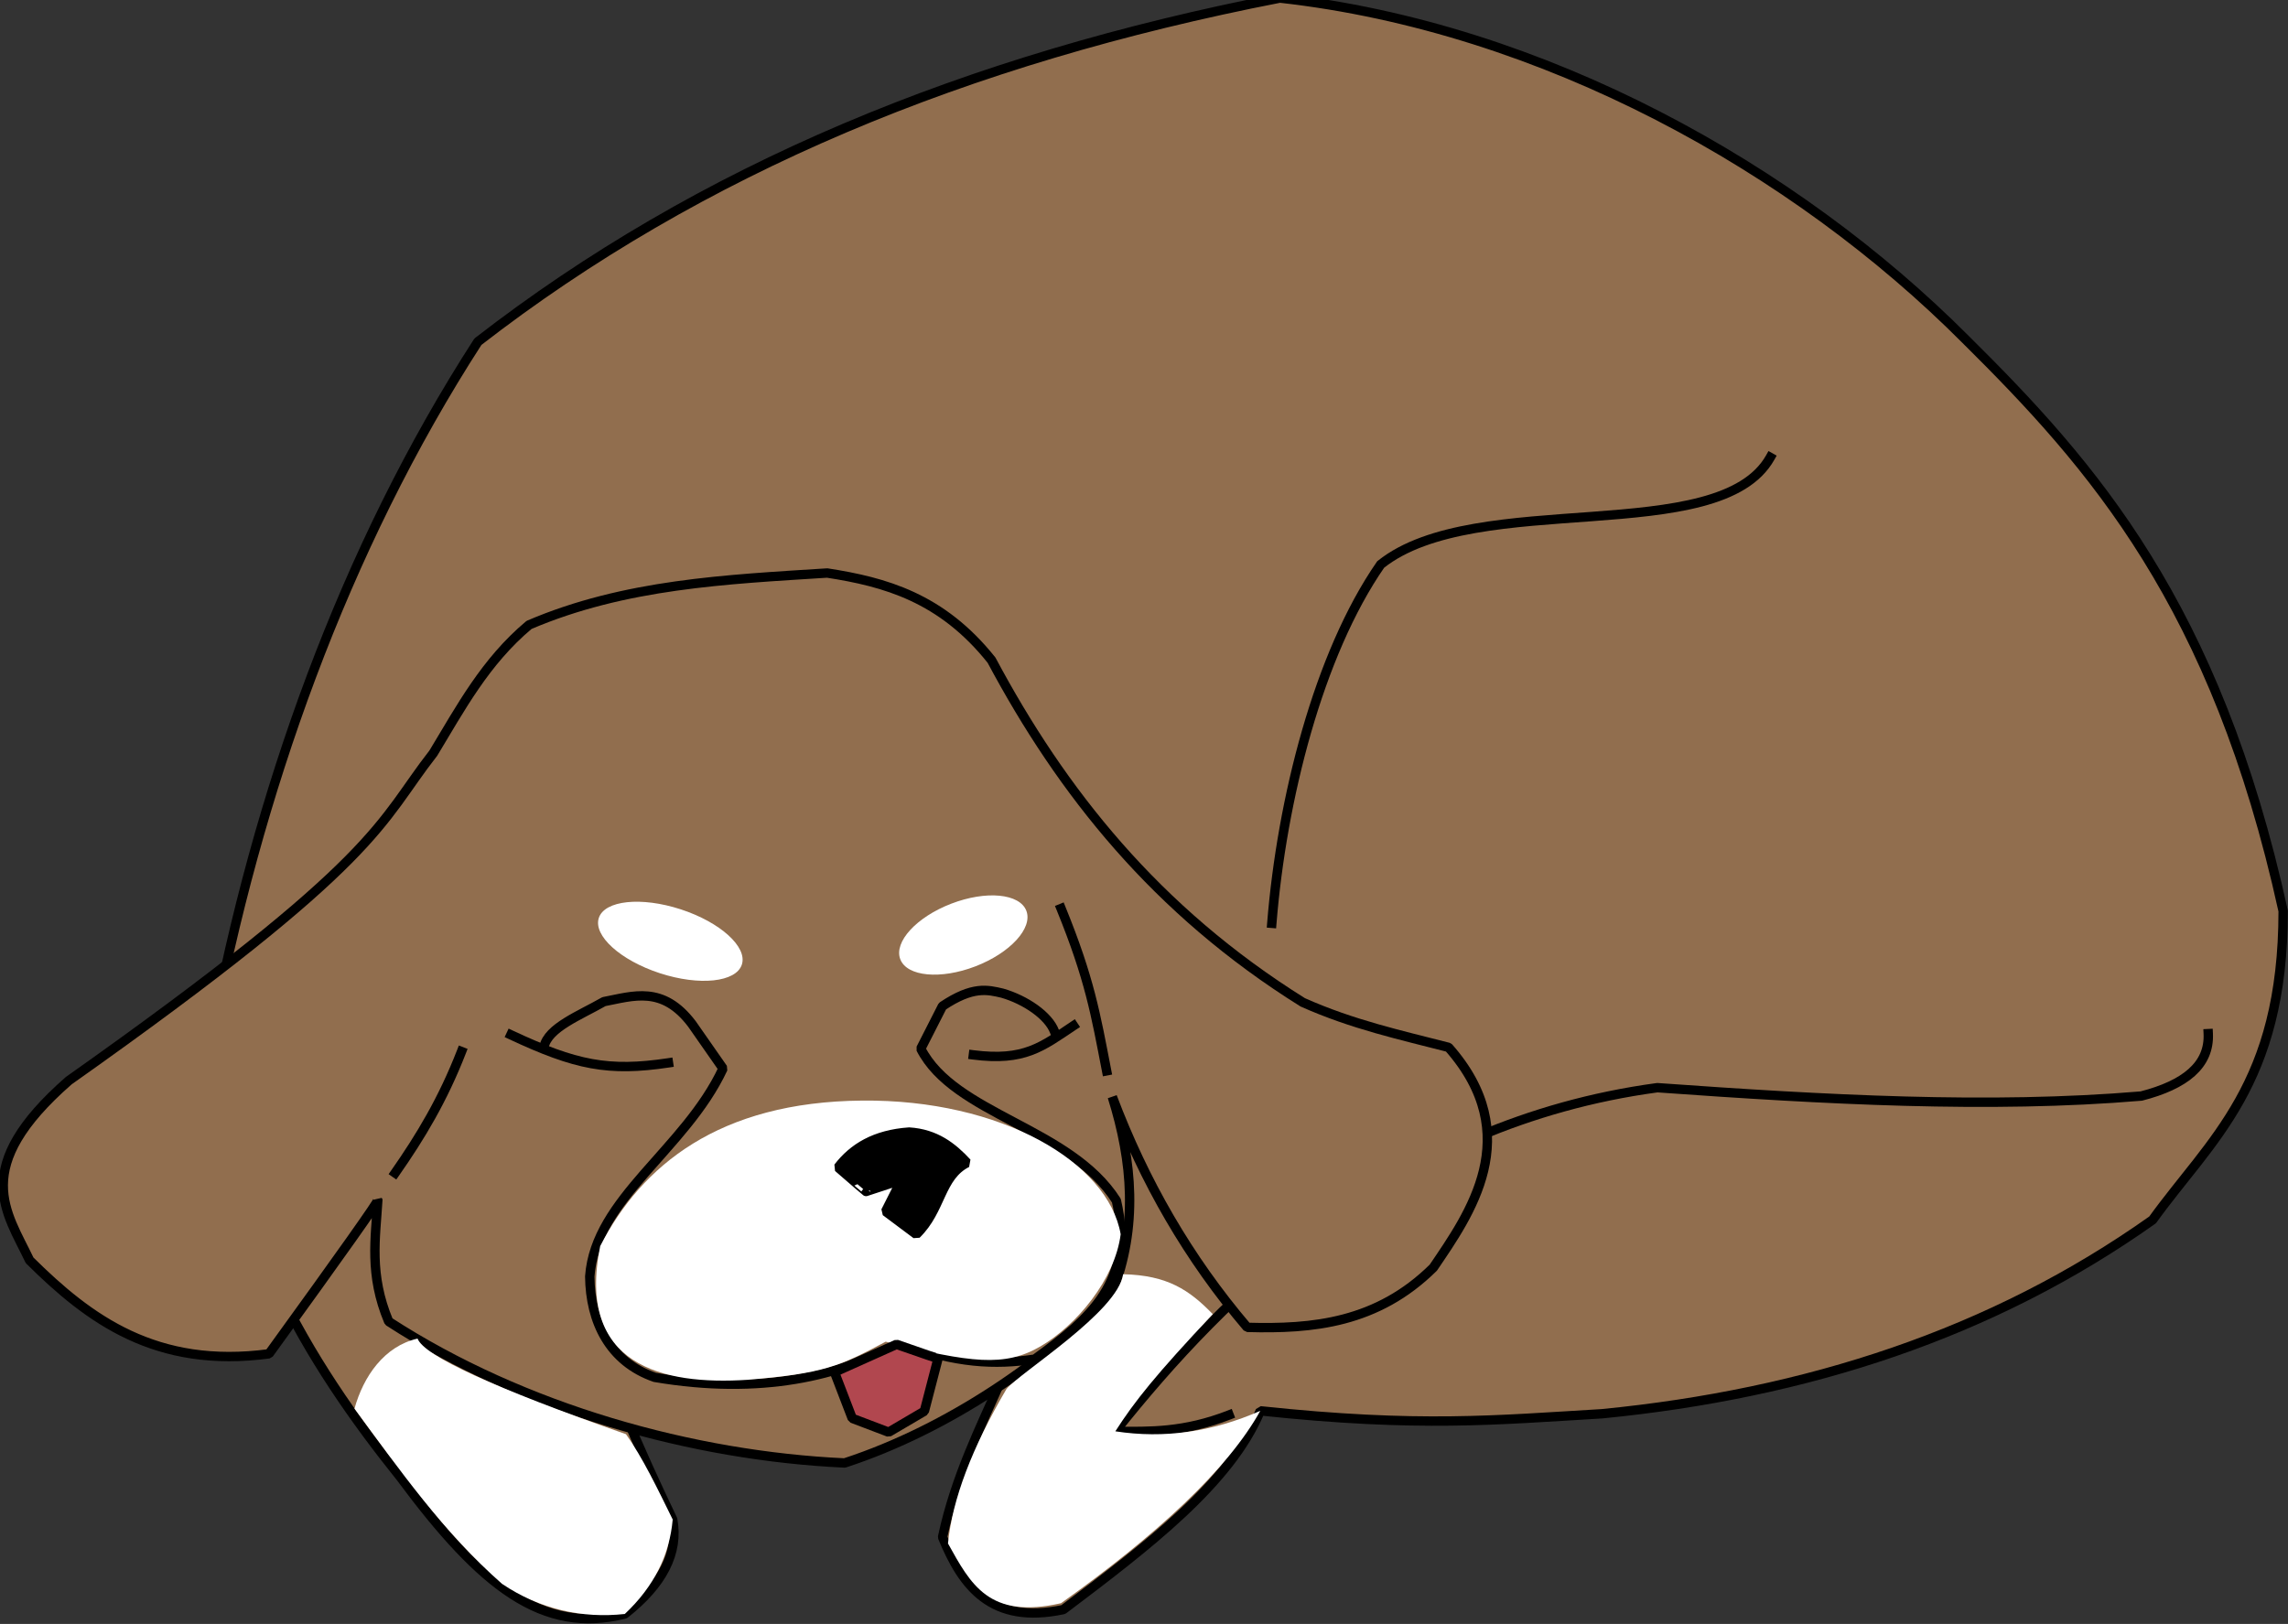 <?xml version="1.0" standalone="no"?>
<!DOCTYPE svg PUBLIC "-//W3C//DTD SVG 20010904//EN" "http://www.w3.org/TR/2001/REC-SVG-20010904/DTD/svg10.dtd">
<!-- Created using Krita: https://krita.org -->
<svg xmlns="http://www.w3.org/2000/svg" 
    xmlns:xlink="http://www.w3.org/1999/xlink"
    xmlns:krita="http://krita.org/namespaces/svg/krita"
    xmlns:sodipodi="http://sodipodi.sourceforge.net/DTD/sodipodi-0.dtd"
    width="714.96pt"
    height="507.6pt"
    viewBox="0 0 714.96 507.6">
<rect x="0" y="0" width="714.96" height="507.6" fill="#333333" stroke="none"/>
<defs/>
<g id="group0" transform="translate(1.021, -0.607)" fill="none">
  <path id="shape0" transform="translate(64.673, 0)" fill="#916e4e" fill-rule="evenodd" stroke="#000000" stroke-width="2.93" stroke-linecap="square" stroke-linejoin="bevel" d="M129.55 505.093C103.998 511.489 84.944 496.753 59.505 462.403C29.895 425.471 5.327 384.254 0 326.681C14.583 248.52 41.909 172.024 83.647 107.415C153.029 53.57 236.197 19.082 334.247 0C416.682 9.176 495.356 53.332 548.464 106.65C588.238 146.044 626.683 189.455 647.752 285.368C647.754 339.706 624.948 356.898 606.948 381.919C556.737 417.537 498.701 436.256 434.895 442.511C401.638 444.478 377.895 446.875 328.126 441.593C318.769 464.151 292.773 483.95 266.581 503.716C244.138 508.495 235.131 496.479 228.838 481.07C236.885 443.328 260.963 417.526 254.68 392.935C240.525 369.495 222.039 349.747 190.755 340.911C134.95 350.408 124.011 376.73 116.289 404.258C124.009 431.316 134.11 453.732 144.512 475.562C146.41 485.895 141.423 495.739 129.55 505.093Z" sodipodi:nodetypes="ccccccccccccccccc"/>
  <path id="shape1" transform="translate(396.399, 143.585)" fill="none" stroke="#000000" stroke-width="2.93" stroke-linecap="square" stroke-linejoin="miter" stroke-miterlimit="2" d="M0 145.628C3.101 107.104 14.532 61.571 34.025 33.458C63.852 9.648 139.798 28.451 155.76 0" sodipodi:nodetypes="ccc"/>
  <path id="shape2" transform="translate(347.503, 323.693)" fill="none" stroke="#000000" stroke-width="2.93" stroke-linecap="square" stroke-linejoin="bevel" d="M35.538 119.202C21.485 124.676 10.779 124.428 0 124.306C34.135 81.328 87.46 27.941 169.371 16.899C221.488 20.627 273.112 23.528 320.594 19.508C334.237 16.007 341.976 9.849 341.514 0" sodipodi:nodetypes="ccccc"/>
  <path id="shape3" transform="translate(8.62743474927541e-06, 179.718)" fill="#916e4e" fill-rule="evenodd" stroke="#000000" stroke-width="2.93" stroke-linecap="square" stroke-linejoin="bevel" d="M83.034 244.054C47.754 248.777 26.885 233.35 8.228 214.829C1.037 199.646 -10.6 185.857 20.469 158.674C118.776 89.178 117.208 78.236 134.378 56.309C142.908 42.223 150.585 27.711 164.301 16.219C194.157 3.437 225.861 2.012 257.468 0C275.469 2.796 293.184 7.624 308.812 27.236C330.733 68.319 360.161 105.517 406.06 134.192C421.669 141.158 436.588 144.4 451.624 148.269C475.874 175.798 458.161 200.453 446.863 217.124C429.324 234.456 409.228 236.368 388.719 235.792C370.358 214.26 356.497 190.126 346.555 163.723C352.893 184.006 354.609 204.375 346.555 224.928C326.341 246.027 295.527 267.531 262.909 278.176C215.744 276.016 162.624 261.344 120.437 233.956C114.257 219.225 116.332 207.899 117.037 196.009C117.264 196.417 105.929 212.432 83.034 244.054Z" sodipodi:nodetypes="ccccccccccccccccc"/>
  <path id="shape4" transform="translate(168.981, 310.18)" fill="none" stroke="#000000" stroke-width="2.93" stroke-linecap="square" stroke-linejoin="bevel" d="M0 17.623C1.247 11.642 11.13 7.858 18.719 3.507C27.891 1.758 37.062 -1.634 46.234 10.51L55.932 24.414C44.109 49.77 16 65.06 14.284 89.418C14.432 103.476 20.425 116.054 34.61 120.955C67.661 126.572 93.019 120.524 110.963 110.174C128.991 116.598 140.746 117.143 153.364 115.249C170.794 102.659 184.672 90.715 178.849 65.721C164.362 42.924 128.187 38.842 117.729 18.223L124.495 4.928C133.961 -1.415 138.553 -0.219 143.215 0.868C150.442 2.957 157.655 7.864 159.537 12.893" sodipodi:nodetypes="ccccccccccccc"/>
  <path id="shape5" transform="translate(185.245, 344.615)" fill="#ffffff" fill-rule="evenodd" stroke-opacity="0" stroke="#000000" stroke-width="0" stroke-linecap="square" stroke-linejoin="bevel" d="M163.925 41.789C160.005 19.227 126.521 -0.423 83.121 0.007C38.386 0.396 14.191 20.33 1.284 45.489C-6.266 82.82 20.838 89.011 47.274 87.286C71.129 85.33 76.245 83.018 90.492 75.367C117.248 82.009 127.651 83.359 138.873 76.83C150.096 70.302 162.138 55.895 163.925 41.789Z" sodipodi:nodetypes="ccccccc"/>
  <path id="shape6" transform="translate(122.448, 329.298)" fill="none" stroke="#000000" stroke-width="2.93" stroke-linecap="square" stroke-linejoin="miter" stroke-miterlimit="2" d="M20.749 0C14.943 14.939 8.035 26.456 0 37.958" sodipodi:nodetypes="cc"/>
  <path id="shape7" transform="translate(158.616, 324.069)" fill="none" stroke="#000000" stroke-width="2.93" stroke-linecap="square" stroke-linejoin="miter" stroke-miterlimit="2" d="M49.247 8.759C30.483 11.567 20.303 9.519 0 0" sodipodi:nodetypes="cc"/>
  <path id="shape8" transform="translate(303.141, 321.21)" fill="none" stroke="#000000" stroke-width="2.93" stroke-linecap="square" stroke-linejoin="miter" stroke-miterlimit="2" d="M0 9.131C15.954 11.181 21.505 6.539 31.301 0" sodipodi:nodetypes="cc"/>
  <ellipse id="shape9" transform="matrix(0.951 0.31 -0.31 0.951 189.351 277.556)" rx="23.5" ry="10.5" cx="23.5" cy="10.5" fill="#ffffff" fill-rule="evenodd" stroke-opacity="0" stroke="#000000" stroke-width="0" stroke-linecap="square" stroke-linejoin="bevel"/>
  <ellipse id="shape01" transform="matrix(0.933 -0.359 0.359 0.933 276.536 290.653)" rx="21.109" ry="10.5" cx="21.109" cy="10.5" fill="#ffffff" fill-rule="evenodd" stroke-opacity="0" stroke="#000000" stroke-width="0" stroke-linecap="square" stroke-linejoin="bevel"/>
  <path id="shape10" transform="translate(109.748, 419.012)" fill="#ffffff" fill-rule="evenodd" stroke-opacity="0" stroke="#000000" stroke-width="0" stroke-linecap="square" stroke-linejoin="bevel" d="M84.838 29.886C90.01 37.125 94.708 46.92 99.437 56.55C98.474 67.551 93.664 77.446 84.475 86.082C71.122 87.563 57.801 84.565 46.104 76.663C27.827 60.587 14.1 41.078 0 21.904C2.812 11.743 9.342 2.377 19.71 0C21.741 5.397 43.45 15.359 84.838 29.886Z" sodipodi:nodetypes="ccccccc"/>
  <path id="shape11" transform="translate(260.874, 354.463)" fill="#000000" fill-rule="evenodd" stroke="#000000" stroke-width="2.93" stroke-linecap="square" stroke-linejoin="bevel" d="M0 11.055C4.691 4.933 11.531 0.745 22.196 0C30.41 0.515 35.689 4.632 40.278 9.596C31.732 13.935 32.348 24.251 24.441 31.985L14.839 24.803L19.827 14.927L8.729 18.574C8.729 18.611 5.819 16.105 0 11.055Z" sodipodi:nodetypes="cccccccc"/>
  <path id="shape12" transform="translate(295.204, 398.899)" fill="#ffffff" fill-rule="evenodd" stroke-opacity="0" stroke="#000000" stroke-width="0" stroke-linecap="square" stroke-linejoin="bevel" d="M0 84.154C7.103 96.915 12.786 107.953 35.321 102.834C65.091 81.639 87.475 60.955 97.596 42.694C82.624 49.302 67.526 51.441 52.3 49.1C58.349 39.674 64.852 31.514 82.746 12.478C75.41 4.918 68.606 0.316 54.731 0C53.07 11.726 22.752 30.564 18.301 35.841C7.475 54.262 1.375 70.367 0 84.154Z" sodipodi:nodetypes="cccccccc"/>
  <path id="shape13" transform="translate(330.545, 284.583)" fill="none" stroke="#000000" stroke-width="2.93" stroke-linecap="square" stroke-linejoin="miter" stroke-miterlimit="2" d="M0 0C8.952 21.987 10.803 32.999 14.236 50.739" sodipodi:nodetypes="cc"/>
  <path id="shape14" transform="translate(259.744, 420.817)" fill="#b1474f" fill-rule="evenodd" stroke="#000000" stroke-width="2.93" stroke-linecap="square" stroke-linejoin="bevel" d="M19.387 0L0 8.695L5.542 23.127L16.922 27.45L28.08 20.899L32.366 4.406C32.218 4.45 27.892 2.981 19.387 0Z" sodipodi:nodetypes="ccccccc"/>
 </g>
</svg>
